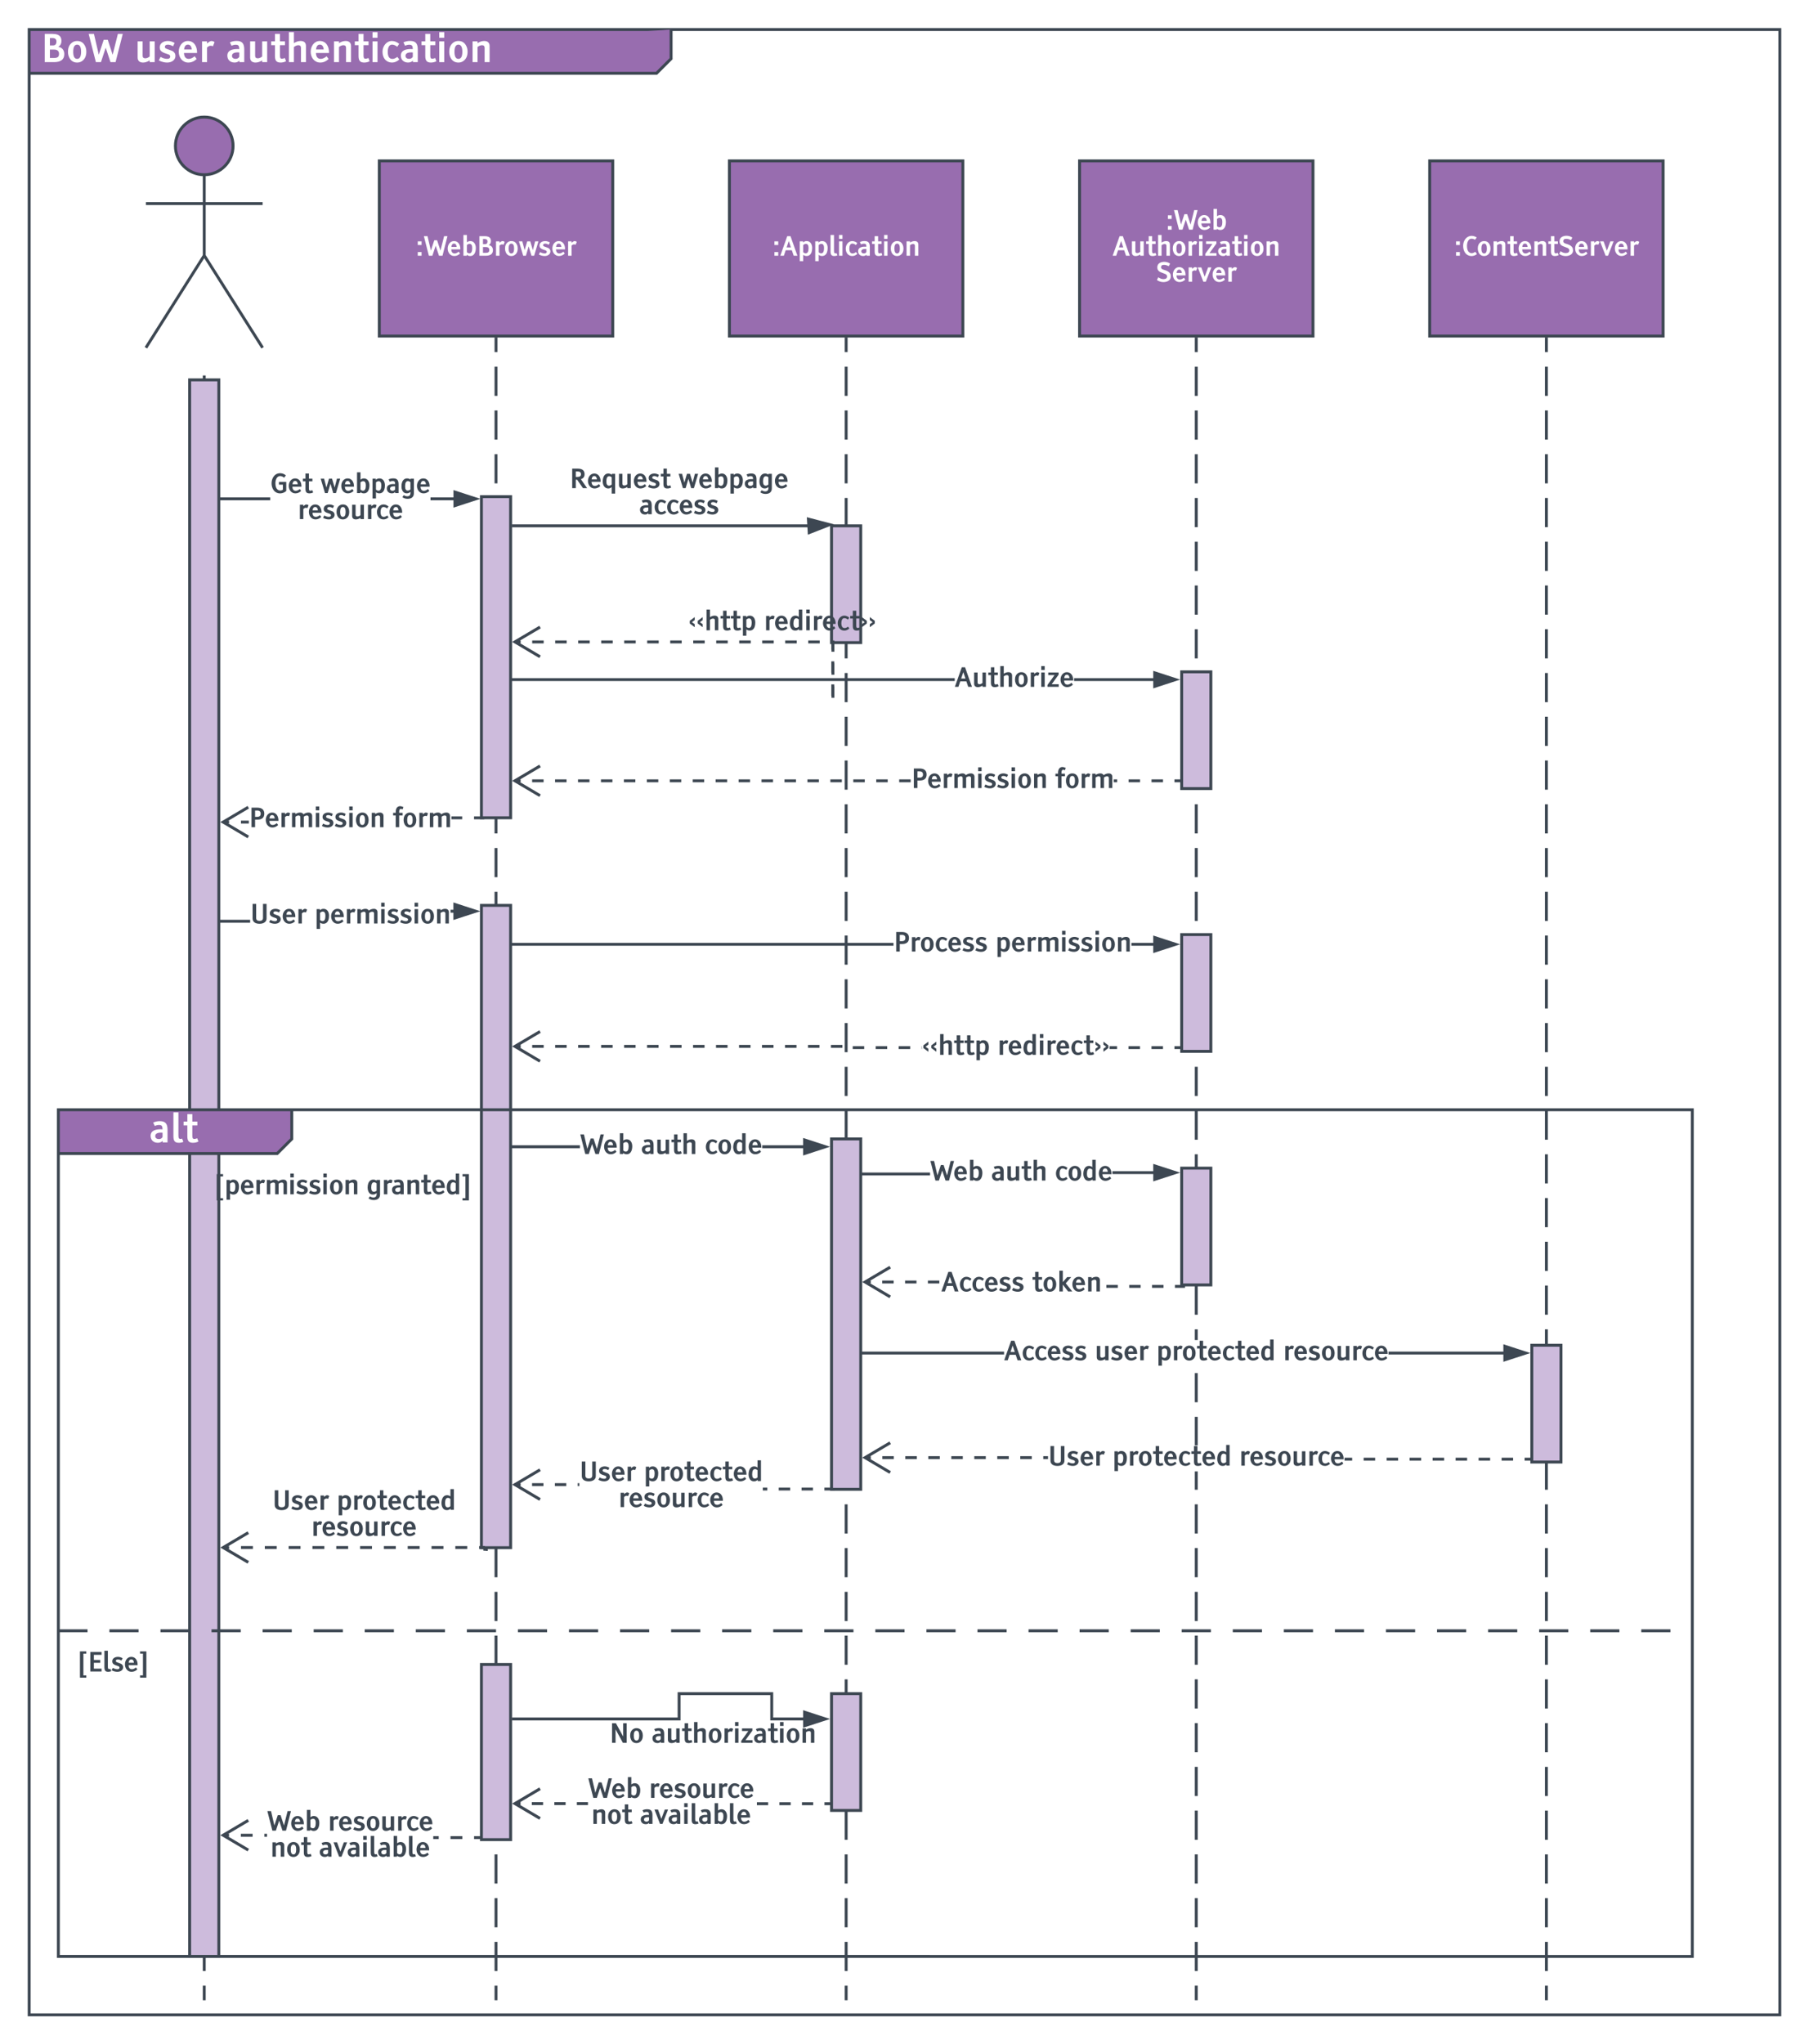 <svg xmlns="http://www.w3.org/2000/svg" xmlns:xlink="http://www.w3.org/1999/xlink" xmlns:lucid="lucid" width="1240" height="1400.22"><g transform="translate(-240 1560.216)" lucid:page-tab-id="T-hpfERyQPCa"><path d="M0 0h2720v1760H0z" fill="#fff"/><path d="M580-1329v1139" fill="none"/><path d="M580-1329v10m0 9.98v19.98m0 10v19.98m0 10v19.97m0 10v20m0 9.98v19.98m0 10v19.97m0 10v19.98m0 10v19.98m0 10v19.97m0 10v19.98m0 10v19.97m0 10v19.98m0 10v19.97m0 10v19.97m0 10v19.98m0 10v19.97m0 10v19.97m0 10v19.98m0 10v19.97m0 9.98v19.98m0 10v19.98m0 10v19.97m0 10v20m0 9.98v19.98m0 10v19.97m0 10v19.98m0 10v19.98m0 10v19.97m0 10v19.98m0 10v19.97m0 10v19.98m0 10v19.97m0 10v19.97m0 10v19.98m0 10v19.97m0 10v19.97m0 10v19.98m0 10v9.98" stroke="#3d4752" stroke-width="2" fill="none"/><path d="M581-1329h-2v-1h2z" fill="#3d4752"/><path d="M380-1300v1110" fill="none"/><path d="M380-1300v10m0 10v20m0 10v20m0 10v20m0 10v20m0 10v20m0 10v20m0 10v20m0 10v20m0 10v20m0 10v20m0 10v20m0 10v20m0 10v20m0 10v20m0 10v20m0 10v20m0 10v20m0 10v20m0 10v20m0 10v20m0 10v20m0 10v20m0 10v20m0 10v20m0 10v20m0 10v20m0 10v20m0 10v20m0 10v20m0 10v20m0 10v20m0 10v20m0 10v20m0 10v20m0 10v20m0 10v20m0 10v10" stroke="#3d4752" stroke-width="2" fill="none"/><path d="M381-1300h-2v-3h2z" fill="#3d4752"/><path d="M399.75-1460.25c0 10.9-8.84 19.75-19.75 19.75-10.9 0-19.75-8.84-19.75-19.75 0-10.9 8.84-19.75 19.75-19.75 10.9 0 19.75 8.84 19.75 19.75z" stroke="#3d4752" stroke-width="2" fill="#986daf"/><path d="M340-1480h80v158h-80z" fill="none"/><path d="M380-1440.5v55.3l40 63.2m-40-63.2l-40 63.2m0-98.75h80" stroke="#3d4752" stroke-width="2" fill="none"/><path d="M820-1329v1139" fill="none"/><path d="M820-1329v10m0 9.98v19.98m0 10v19.98m0 10v19.97m0 10v20m0 9.98v19.98m0 10v19.97m0 10v19.98m0 10v19.98m0 10v19.97m0 10v19.98m0 10v19.97m0 10v19.98m0 10v19.97m0 10v19.97m0 10v19.98m0 10v19.97m0 10v19.97m0 10v19.98m0 10v19.97m0 9.98v19.98m0 10v19.98m0 10v19.97m0 10v20m0 9.98v19.98m0 10v19.97m0 10v19.98m0 10v19.98m0 10v19.97m0 10v19.98m0 10v19.97m0 10v19.98m0 10v19.97m0 10v19.97m0 10v19.98m0 10v19.97m0 10v19.97m0 10v19.98m0 10v9.98" stroke="#3d4752" stroke-width="2" fill="none"/><path d="M821-1329h-2v-1h2zM1061-190h-2v-10h2zm0-19.98h-2v-19.98h2zm0-29.98h-2v-19.98h2zm0-29.97h-2v-19.98h2zm0-29.97h-2v-20h2zm0-29.98h-2v-19.98h2zm0-29.97h-2v-19.98h2zm0-29.97h-2v-20h2zm0-29.98h-2v-19.98h2zm0-29.97h-2v-19.98h2zm0-29.98h-2v-19.98h2zm0-29.97h-2v-19.98h2zm0-29.97h-2v-12.54h2zm0-30.38h-2v-19.57h2zm0-29.56h-2v-19.98h2zm0-42.6h-2v-7.36h2zm0-17.35h-2v-19.97h2zm0-29.96h-2v-19.98h2zm0-29.98h-2v-19.98h2zm0-29.97h-2v-20h2zm0-29.98h-2v-19.98h2zm0-29.98h-2v-19.98h2zm0-29.97h-2v-19.98h2zm0-29.97h-2v-20h2zm0-29.98h-2v-19.98h2zm0-29.97h-2v-19.98h2zm0-29.97h-2v-20h2zm0-29.98h-2v-19.98h2zm0-29.97h-2v-19.98h2zm0-29.98h-2v-19.98h2zm0-29.97h-2v-19.98h2zm0-29.97h-2v-19.98h2zm0-29.97h-2v-19.98h2zm0-29.97h-2v-19.98h2zm0-29.97h-2v-20h2zm0-30h-2v-19.97h2zm0-29.96h-2v-19.98h2zm0-29.98h-2v-19.98h2zm0-29.97h-2v-10h2z" fill="#3d4752"/><path d="M1061-1329h-2v-1h2z" fill="#3d4752"/><path d="M1300-1329v1139" fill="none"/><path d="M1300-1329v10m0 9.98v19.98m0 10v19.98m0 10v19.97m0 10v20m0 9.98v19.98m0 10v19.97m0 10v19.98m0 10v19.98m0 10v19.97m0 10v19.98m0 10v19.97m0 10v19.98m0 10v19.97m0 10v19.97m0 10v19.98m0 10v19.97m0 10v19.97m0 10v19.98m0 10v19.97m0 9.98v19.98m0 10v19.98m0 10v19.97m0 10v20m0 9.98v19.98m0 10v19.97m0 10v19.98m0 10v19.98m0 10v19.97m0 10v19.98m0 10v19.97m0 10v19.98m0 10v19.97m0 10v19.97m0 10v19.98m0 10v19.97m0 10v19.97m0 10v19.98m0 10v9.98" stroke="#3d4752" stroke-width="2" fill="none"/><path d="M1301-1329h-2v-1h2z" fill="#3d4752"/><path d="M370-1300h20v1080h-20z" stroke="#3d4752" stroke-width="2" fill="#cdbbdc"/><path d="M500-1450h160v120H500z" stroke="#3d4752" stroke-width="2" fill="#986daf"/><use xlink:href="#a" transform="matrix(1,0,0,1,505,-1445) translate(19.897 59.966)"/><path d="M740-1450h160v120H740z" stroke="#3d4752" stroke-width="2" fill="#986daf"/><use xlink:href="#b" transform="matrix(1,0,0,1,745,-1445) translate(24.379 59.966)"/><path d="M980-1450h160v120H980z" stroke="#3d4752" stroke-width="2" fill="#986daf"/><use xlink:href="#c" transform="matrix(1,0,0,1,985,-1445) translate(54.069 42.124)"/><use xlink:href="#d" transform="matrix(1,0,0,1,985,-1445) translate(17.594 59.966)"/><use xlink:href="#e" transform="matrix(1,0,0,1,985,-1445) translate(47.332 77.808)"/><path d="M570-1220h20v220h-20zM1050-1100h20v80h-20zM810-1200h20v80h-20zM1050-920h20v80h-20z" stroke="#3d4752" stroke-width="2" fill="#cdbbdc"/><path d="M1220-1450h160v120h-160z" stroke="#3d4752" stroke-width="2" fill="#986daf"/><use xlink:href="#f" transform="matrix(1,0,0,1,1225,-1445) translate(11.609 59.966)"/><path d="M570-940h20v440h-20zM810-780h20v240h-20z" stroke="#3d4752" stroke-width="2" fill="#cdbbdc"/><path d="M425.24-1217.5H391v-2h34.24zm125.85 0h-16v-2h16zM391-1217.5h-1v-2h1zM566.1-1218.5l-14.27 4.64v-9.27z" fill="#3d4752"/><path d="M569.33-1218.5l-18.5 6.02v-12.02zm-16.5 3.27l10.02-3.26-10.02-3.25z" fill="#3d4752"/><use xlink:href="#g" transform="matrix(1,0,0,1,425.237,-1236.332) translate(0.005 13.887)"/><use xlink:href="#h" transform="matrix(1,0,0,1,425.237,-1236.332) translate(34.37 13.887)"/><use xlink:href="#i" transform="matrix(1,0,0,1,425.237,-1236.332) translate(18.818 31.729)"/><path d="M410.55-996.06h-5.38v-2h5.38zm-13.52 0h-4.07v-2h4.07zm171.97-2.9h-4.07v-2H569zm-12.2 0h-7.35v-2h7.35zM570-1000h2v1.04h-3v-2h1z" fill="#3d4752"/><path d="M410.55-1006.6v.3l-15.62 9.24 15.76 9.32-1.03 1.73L391-997.07l18.67-11.04z" fill="#3d4752"/><use xlink:href="#j" transform="matrix(1,0,0,1,410.549,-1007.431) translate(0 13.887)"/><use xlink:href="#k" transform="matrix(1,0,0,1,410.549,-1007.431) translate(98.736 13.887)"/><path d="M591-1200h203.67" stroke="#3d4752" stroke-width="2" fill="none"/><path d="M591-1199h-1v-2h1zM808.64-1200.8l-13.97 5.44-.54-9.25z" fill="#3d4752"/><path d="M811.87-1201l-18.12 7.08-.7-12zm-16.28 4.2l9.8-3.82-10.2-2.68z" fill="#3d4752"/><use xlink:href="#l" transform="matrix(1,0,0,1,630.37,-1239.684) translate(0.005 13.887)"/><use xlink:href="#m" transform="matrix(1,0,0,1,630.37,-1239.684) translate(74.598 13.887)"/><use xlink:href="#n" transform="matrix(1,0,0,1,630.37,-1239.684) translate(47.598 31.729)"/><path d="M810.83-1119v40h.12v-41.5h-218" fill="none"/><path d="M810.83-1119v3.94m0 7.9v7.87m0 7.9v7.88m.12 1.28v-7.88m0-7.9v-7.87m0-7.87v-6.72h-1.17m-7.9 0h-7.87m-7.87 0h-7.9m-7.87 0h-7.9m-7.87 0h-7.9m-7.88 0h-7.88m-7.9 0h-7.87m-7.9 0h-7.87m-7.88 0h-7.9m-7.87 0h-7.9m-7.87 0h-7.88m-7.9 0h-7.87m-7.9 0h-7.87m-7.9 0h-7.87m-7.9 0h-3.94" stroke="#3d4752" stroke-width="2" fill="none"/><path d="M810-1120h1.83v1h-2v-3h.17zM610.7-1129.8l-15.77 9.3 15.76 9.33-1.03 1.73L591-1120.5l18.67-11.03z" fill="#3d4752"/><use xlink:href="#o" transform="matrix(1,0,0,1,711.853,-1142.328) translate(0 13.887)"/><use xlink:href="#p" transform="matrix(1,0,0,1,711.853,-1142.328) translate(51.741 13.887)"/><path d="M810-400h20v80h-20z" stroke="#3d4752" stroke-width="2" fill="#cdbbdc"/><path d="M1030.76-1095.67v2h-54.53v-2zm-439.76 0h303.43v2H591zM591-1093.67h-1v-2h1zM1045.76-1094.67l-14.26 4.64v-9.27z" fill="#3d4752"/><path d="M1049-1094.67l-18.5 6.02v-12.03zm-16.5 3.26l10.03-3.27-10.03-3.26z" fill="#3d4752"/><use xlink:href="#q" transform="matrix(1,0,0,1,894.432,-1103.588) translate(0 13.887)"/><path d="M411.46-928.13H391v-2h20.46zM551.04-935h-2.23v-2h2.24zM391-928.13h-1v-2h1zM566.04-936l-14.27 4.64v-9.28z" fill="#3d4752"/><path d="M569.27-936l-18.5 6v-12zm-16.5 3.26L562.8-936l-10.03-3.26z" fill="#3d4752"/><use xlink:href="#r" transform="matrix(1,0,0,1,411.464,-941.487) translate(0 13.887)"/><use xlink:href="#s" transform="matrix(1,0,0,1,411.464,-941.487) translate(44.051 13.887)"/><path d="M817.05-1024.33h-7.86v-2h7.85zm-15.72 0h-7.87v-2h7.87zm-15.73 0h-7.86v-2h7.86zm-15.72 0H762v-2h7.88zm-15.73 0h-7.86v-2h7.85zm-15.73 0h-7.86v-2h7.86zm-15.72 0h-7.86v-2h7.86zm-15.73 0h-7.86v-2h7.87zm-15.72 0h-7.86v-2h7.85zm-15.73 0h-7.86v-2h7.86zm-15.72 0h-7.86v-2h7.86zm-15.73 0h-7.86v-2h7.87zm-15.72 0h-7.87v-2h7.87zm-15.73 0h-7.86v-2h7.86zm-15.72 0h-3.93v-2h3.93zm452.1 0h-3.93v-2h3.93zm-11.8 0h-7.86v-2h7.87zm-15.72 0h-7.86v-2h7.86zm-157.25 0h-7.87v-2h7.87zm-15.73 0h-7.86v-2h7.86zm-15.72 0h-7.87v-2h7.88zm172.98 0h-2.3v-2h2.3zM1050-1024.33h-1v-2h1z" fill="#3d4752"/><path d="M610.7-1034.65l-15.77 9.32 15.76 9.32-1.03 1.7-18.67-11.03 18.67-11.04z" fill="#3d4752"/><use xlink:href="#j" transform="matrix(1,0,0,1,864.549,-1034.254) translate(0 13.887)"/><use xlink:href="#k" transform="matrix(1,0,0,1,864.549,-1034.254) translate(98.736 13.887)"/><path d="M591-914.33h261.46v2H591zm439.76 2h-15.22v-2h15.22zM591-912.33h-1v-2h1zM1045.76-913.33l-14.26 4.63v-9.27z" fill="#3d4752"/><path d="M1049-913.33l-18.5 6v-12.02zm-16.5 3.26l10.03-3.26-10.03-3.26z" fill="#3d4752"/><use xlink:href="#t" transform="matrix(1,0,0,1,852.463,-922.254) translate(0 13.887)"/><use xlink:href="#s" transform="matrix(1,0,0,1,852.463,-922.254) translate(69.776 13.887)"/><path d="M637.52-773.67H591v-2h46.52zm153.24 0h-28.28v-2h28.28zM591-773.67h-1v-2h1zM805.76-774.67l-14.26 4.64v-9.27z" fill="#3d4752"/><path d="M809-774.67l-18.5 6.02v-12.03zm-16.5 3.26l10.03-3.27-10.03-3.26z" fill="#3d4752"/><use xlink:href="#u" transform="matrix(1,0,0,1,637.523,-783.588) translate(0 13.887)"/><use xlink:href="#v" transform="matrix(1,0,0,1,637.523,-783.588) translate(41.73 13.887)"/><use xlink:href="#w" transform="matrix(1,0,0,1,637.523,-783.588) translate(85.456 13.887)"/><path d="M809-539.17h-3.9v-2h3.9zm-11.74 0h-7.82v-2h7.82zm-15.64 0h-7.83v-2h7.82zm-15.65 0h-3.1v-2h3.1zm-128.84-3.03H636v-2h1.13zm-8.96 0h-7.82v-2h7.82zm-15.65 0h-7.82v-2h7.82zm-15.64 0h-3.92v-2h3.92zM810-540h2v.83h-3v-2h1z" fill="#3d4752"/><path d="M610.7-552.52l-15.77 9.32 15.76 9.32-1.03 1.73L591-543.2l18.67-11.04z" fill="#3d4752"/><use xlink:href="#x" transform="matrix(1,0,0,1,700,-552.253) translate(0 16.458)"/><use xlink:href="#r" transform="matrix(1,0,0,1,637.132,-559.522) translate(0.005 13.887)"/><use xlink:href="#y" transform="matrix(1,0,0,1,637.132,-559.522) translate(44.056 13.887)"/><use xlink:href="#i" transform="matrix(1,0,0,1,637.132,-559.522) translate(26.759 31.729)"/><path d="M877.52-755H831v-2h46.52zm153.24-.92h-28.28v-2h28.28zM831-755h-1v-2h1zM1045.76-756.92l-14.26 4.63v-9.26z" fill="#3d4752"/><path d="M1049-756.92l-18.5 6v-12zm-16.5 3.26l10.03-3.26-10.03-3.26z" fill="#3d4752"/><use xlink:href="#u" transform="matrix(1,0,0,1,877.523,-765.382) translate(0 13.887)"/><use xlink:href="#v" transform="matrix(1,0,0,1,877.523,-765.382) translate(41.73 13.887)"/><use xlink:href="#w" transform="matrix(1,0,0,1,877.523,-765.382) translate(85.456 13.887)"/><path d="M1049.28-678h-3.92v-2h3.92zm-11.75 0h-7.83v-2h7.83zm-15.67 0h-7.83v-2h7.83zm-15.66 0h-7.83v-2h7.83zm-122.33-3h-7.83v-2h7.83zm-15.66 0h-7.82v-2h7.83zm-15.65 0h-7.84v-2h7.85zm-15.67 0h-3.92v-2h3.92zM1052.28-678h-3v-2h3z" fill="#3d4752"/><path d="M850.7-691.3l-15.77 9.3 15.76 9.33-1.03 1.72L831-682l18.67-11.03z" fill="#3d4752"/><use xlink:href="#z" transform="matrix(1,0,0,1,885.207,-689.416) translate(0 13.887)"/><use xlink:href="#A" transform="matrix(1,0,0,1,885.207,-689.416) translate(62.174 13.887)"/><path d="M1050-760h20v80h-20z" stroke="#3d4752" stroke-width="2" fill="#cdbbdc"/><path d="M928.25-632.33H831v-2h97.25zm342.5 0h-79v-2h79zM831-632.33h-1v-2h1zM1285.76-633.33l-14.26 4.63v-9.27z" fill="#3d4752"/><path d="M1289-633.33l-18.5 6v-12.02zm-16.5 3.26l10.03-3.26-10.03-3.26z" fill="#3d4752"/><use xlink:href="#z" transform="matrix(1,0,0,1,928.248,-642.254) translate(0 13.887)"/><use xlink:href="#B" transform="matrix(1,0,0,1,928.248,-642.254) translate(62.174 13.887)"/><use xlink:href="#C" transform="matrix(1,0,0,1,928.248,-642.254) translate(104.317 13.887)"/><use xlink:href="#D" transform="matrix(1,0,0,1,928.248,-642.254) translate(191.276 13.887)"/><path d="M570-420h20v120h-20z" stroke="#3d4752" stroke-width="2" fill="#cdbbdc"/><path d="M571.4-499v-1.1H392.96" fill="none"/><path d="M571.4-499v-1.1h-2.97m-8.16 0h-8.16m-8.15 0h-8.16m-8.17 0h-8.16m-8.17 0h-8.16m-8.16 0h-8.16m-8.16 0h-8.16m-8.16 0h-8.17m-8.16 0h-8.15m-8.16 0h-8.17m-8.16 0h-8.16m-8.15 0h-4.1" stroke="#3d4752" stroke-width="2" fill="none"/><path d="M574.46-499.76l-.16 2-3-.24.17-2zM410.7-509.43l-15.77 9.32 15.76 9.3-1.03 1.73L391-500.1l18.67-11.06z" fill="#3d4752"/><use xlink:href="#r" transform="matrix(1,0,0,1,426.629,-539.798) translate(0.005 13.887)"/><use xlink:href="#y" transform="matrix(1,0,0,1,426.629,-539.798) translate(44.056 13.887)"/><use xlink:href="#i" transform="matrix(1,0,0,1,426.629,-539.798) translate(26.759 31.729)"/><path d="M1049-841.57h-3.94v-2h3.94zm-11.82 0h-7.87v-2h7.88zm-15.75 0h-7.88v-2h7.88zm-149.45 0h-.2v-2h.2zm-8.1 0h-7.87v-2h7.9zm-15.74 0h-7.88v-2h7.88zm-15.76 0h-7.87v-2h7.88zm173.3 0h-5.1v-2h5.1zm-188.22-.84h-7.88v-2h7.88zm-15.75 0h-7.87v-2h7.88zm-15.75 0h-7.88v-2h7.88zm-15.75 0h-7.88v-2h7.88zm-15.76 0h-7.87v-2h7.87zm-15.75 0h-7.9v-2h7.9zm-15.76 0h-7.88v-2h7.88zm-15.76 0h-7.88v-2h7.88zm-15.75 0h-7.88v-2h7.88zm-15.76 0h-7.87v-2h7.87zm-15.75 0h-7.88v-2h7.88zm-15.75 0h-7.88v-2h7.87zm-15.76 0h-7.87v-2h7.88zm-15.74 0h-7.88v-2h7.88zm-15.76 0h-3.94v-2h3.94zM1050-841.57h-1v-2h1z" fill="#3d4752"/><path d="M610.7-852.73l-15.77 9.32 15.76 9.32-1.03 1.72L591-843.4l18.67-11.05z" fill="#3d4752"/><use xlink:href="#o" transform="matrix(1,0,0,1,871.982,-851.495) translate(0 13.887)"/><use xlink:href="#p" transform="matrix(1,0,0,1,871.982,-851.495) translate(51.741 13.887)"/><path d="M809-323.6h-3.86v-2H809zm-11.58 0h-7.72v-2h7.72zm-15.44 0h-7.72v-2h7.72zm-15.44 0h-7.72v-2h7.72zm-123.52-.1h-7.6v-2h7.6zm-15.32 0h-7.72v-2h7.72zm-15.44 0h-7.72v-2h7.72zm-15.44 0h-3.86v-2h3.86zM810-323.6h-1v-2h1z" fill="#3d4752"/><path d="M610.7-334.02l-15.77 9.32 15.76 9.32-1.03 1.72L591-324.7l18.67-11.05z" fill="#3d4752"/><use xlink:href="#u" transform="matrix(1,0,0,1,643.021,-342.49) translate(0.005 13.887)"/><use xlink:href="#E" transform="matrix(1,0,0,1,643.021,-342.49) translate(41.735 13.887)"/><use xlink:href="#F" transform="matrix(1,0,0,1,643.021,-342.49) translate(2.211 31.729)"/><use xlink:href="#G" transform="matrix(1,0,0,1,643.021,-342.49) translate(35.46 31.729)"/><path d="M569-300.4h-4.04v-2H569zm-12.1 0h-8.1v-2h8.1zm-16.16 0h-3.76v-2h3.76zM423.02-302h-1.8v-2h1.8zm-9.87 0h-8.07v-2h8.07zm-16.15 0h-4.04v-2H397zM570-300.4h-1v-2h1z" fill="#3d4752"/><path d="M410.7-312.34l-15.77 9.32 15.76 9.32-1.03 1.72L391-303.02l18.67-11.05z" fill="#3d4752"/><g><use xlink:href="#u" transform="matrix(1,0,0,1,423.021,-320.051) translate(0.005 13.887)"/><use xlink:href="#H" transform="matrix(1,0,0,1,423.021,-320.051) translate(41.735 13.887)"/><use xlink:href="#F" transform="matrix(1,0,0,1,423.021,-320.051) translate(2.211 31.729)"/><use xlink:href="#G" transform="matrix(1,0,0,1,423.021,-320.051) translate(35.46 31.729)"/></g><path d="M591-382.67h114.5V-400H769v17.33h21.76" stroke="#3d4752" stroke-width="2" fill="none"/><path d="M591-381.67h-1v-2h1zM805.76-382.67l-14.26 4.64v-9.27z" fill="#3d4752"/><path d="M809-382.67l-18.5 6.02v-12.03zm-16.5 3.26l10.03-3.27-10.03-3.26z" fill="#3d4752"/><g><use xlink:href="#I" transform="matrix(1,0,0,1,657.688,-380.229) translate(0 13.887)"/><use xlink:href="#J" transform="matrix(1,0,0,1,657.688,-380.229) translate(28.828 13.887)"/></g><path d="M1289-559.63h-3.94v-2h3.94zm-11.82 0h-7.88v-2h7.88zm-15.76 0h-7.88v-2h7.88zm-15.77 0h-7.88v-2h7.88zm-15.76 0h-7.9v-2h7.9zm-15.77 0h-7.88v-2h7.88zm-15.76 0h-7.88v-2h7.87zm-15.76 0h-7.87v-2h7.88zm-15.75 0h-5.23v-2h5.23zm-208.47-1.06h-3.26v-2h3.26zm-11.14 0h-7.88v-2h7.88zm-15.76 0h-7.9v-2h7.9zm-15.77 0h-7.87v-2h7.88zm-15.75 0h-7.88v-2h7.88zm-15.76 0h-7.9v-2h7.9zm-15.77 0h-7.88v-2h7.88zm-15.76 0h-7.88v-2h7.87zm-15.77 0h-3.94v-2h3.94zM1290-559.63h-1v-2h1z" fill="#3d4752"/><path d="M850.7-571l-15.77 9.3 15.76 9.33-1.03 1.72L831-561.7l18.67-11.03z" fill="#3d4752"/><g><use xlink:href="#r" transform="matrix(1,0,0,1,958.381,-570.082) translate(0 13.887)"/><use xlink:href="#C" transform="matrix(1,0,0,1,958.381,-570.082) translate(44.051 13.887)"/><use xlink:href="#D" transform="matrix(1,0,0,1,958.381,-570.082) translate(131.01 13.887)"/></g><path d="M1290-638.67h20v80h-20z" stroke="#3d4752" stroke-width="2" fill="#cdbbdc"/><path d="M260-1540h440v20l-10 10H260z" fill="#986daf"/><path d="M260-1540h1200v1360H260z" stroke="#3d4752" stroke-width="2" fill="none"/><path d="M700-1540v20l-10 10H260" stroke="#3d4752" stroke-width="2" fill="#986daf"/><g><use xlink:href="#K" transform="matrix(1,0,0,1,268,-1540) translate(0 22.357)"/><use xlink:href="#L" transform="matrix(1,0,0,1,268,-1540) translate(64.349 22.357)"/><use xlink:href="#M" transform="matrix(1,0,0,1,268,-1540) translate(126.784 22.357)"/></g><path d="M280-800h160v20l-10 10H280z" fill="#986daf"/><path d="M440-800v20l-10 10H280" stroke="#3d4752" stroke-width="2" fill="none"/><path d="M280-800h1120v580H280zM280-443.08h20m15 0h20m15 0h20m15 0h20m15 0h20m15 0h20m15 0h20m15 0h20m15 0h20m15 0h20m15 0h20m15 0h20m15 0h20m15 0h20m15 0h20m15 0h20m15 0h20m15 0h20m15 0h20m15 0h20m15 0h20m15 0h20m15 0h20m15 0h20m15 0h20m15 0h20m15 0h20m15 0h20m15 0h20m15 0h20m15 0h20m15 0h20" stroke="#3d4752" stroke-width="2" fill="none"/><g><use xlink:href="#N" transform="matrix(1,0,0,1,288,-800) translate(54.184 22.357)"/></g><g><use xlink:href="#O" transform="matrix(1,0,0,1,292,-762) translate(0 19.905)"/><use xlink:href="#P" transform="matrix(1,0,0,1,292,-762) translate(93.75 19.905)"/><use xlink:href="#Q" transform="matrix(1,0,0,1,292,-762) translate(199.149 19.905)"/></g><g><use xlink:href="#R" transform="matrix(1,0,0,1,292,-435.077) translate(0 19.905)"/></g><defs><path fill="#fff" d="M452 0H163v-278h289V0zM163-1094h289v278H163v-278" id="S"/><path fill="#fff" d="M1178 0L926-761 675 0H408L27-1489h279L561-392l260-788h212l259 790 276-1099h257L1446 0h-268" id="T"/><path fill="#fff" d="M94-548c0-302 191-568 483-568 311 0 493 270 482 633H370c7 207 93 311 256 311 93 0 196-46 308-137l103 144C907-40 760 22 595 22 293 22 94-237 94-548zm282-120h403c-18-170-85-255-202-255s-184 85-201 255" id="U"/><path fill="#fff" d="M1113-589c0 325-126 613-421 611-108 0-198-32-271-96V0H168v-1580h263v560c76-64 164-96 265-96 269 0 417 244 417 527zM431-818v553c64 56 127 84 189 84 145 0 218-134 218-402 0-214-68-321-203-321-67 0-135 29-204 86" id="V"/><path fill="#fff" d="M919-805c192 25 318 168 317 382 0 282-182 423-545 423H205v-1489h394c214 0 356 50 427 149 39 55 59 132 59 229 0 134-55 236-166 306zM695-219c182-5 263-51 263-220 0-149-88-223-263-223H478v443h217zM478-881h163c121 0 181-69 181-207 0-121-70-182-211-182H478v389" id="W"/><path fill="#fff" d="M431-770V0H168v-1094h263v110c156-133 232-175 396-74l-84 220c-129-52-218-25-312 68" id="X"/><path fill="#fff" d="M578-1116c196 0 337 93 423 279 40 87 60 183 60 290 0 225-77 390-230 494-74 50-158 75-253 75-197 0-338-93-424-279-40-87-60-183-60-290 0-226 77-391 231-495 73-49 158-74 253-74zm0 194c-139 0-208 125-208 375s69 375 208 375c138 0 207-125 207-375s-69-375-207-375" id="Y"/><path fill="#fff" d="M980 0L767-713 556 0H350L25-1094h259l176 672 197-672h231l200 672 173-672h248L1186 0H980" id="Z"/><path fill="#fff" d="M925-326c0 213-197 348-437 348C341 22 194-16 47-93l93-183c121 69 236 103 345 103s164-42 164-127c0-41-24-75-72-100-19-10-61-25-126-44-165-49-270-109-315-179-27-41-40-94-40-158 0-210 193-335 432-335 111 0 229 34 354 103l-83 176c-101-56-191-84-271-84-107 0-161 40-161 121 0 37 23 66 70 89 16 12 285 99 327 123 105 60 161 144 161 262" id="aa"/><g id="a"><use transform="matrix(0.009,0,0,0.009,0,0)" xlink:href="#S"/><use transform="matrix(0.009,0,0,0.009,5.405,0)" xlink:href="#T"/><use transform="matrix(0.009,0,0,0.009,21.12,0)" xlink:href="#U"/><use transform="matrix(0.009,0,0,0.009,31.254,0)" xlink:href="#V"/><use transform="matrix(0.009,0,0,0.009,41.862,0)" xlink:href="#W"/><use transform="matrix(0.009,0,0,0.009,53.596,0)" xlink:href="#X"/><use transform="matrix(0.009,0,0,0.009,60.425,0)" xlink:href="#Y"/><use transform="matrix(0.009,0,0,0.009,70.576,0)" xlink:href="#Z"/><use transform="matrix(0.009,0,0,0.009,84.059,0)" xlink:href="#aa"/><use transform="matrix(0.009,0,0,0.009,92.883,0)" xlink:href="#U"/><use transform="matrix(0.009,0,0,0.009,103.017,0)" xlink:href="#X"/></g><path fill="#fff" d="M491-632h326l-163-487zM1028 0L887-418H421L279 0H11l527-1489h248L1312 0h-284" id="ab"/><path fill="#fff" d="M690-1116c279 0 423 232 423 527 0 261-67 439-196 539C782 54 551 41 431-69v481H168v-1506h253v93c71-77 160-115 269-115zM431-810v545c64 56 127 84 189 84 145 0 218-134 218-402 0-214-68-321-203-321-71 0-139 31-204 94" id="ac"/><path fill="#fff" d="M446 22C216 22 155-90 155-336v-1244h263v1196c0 75 6 126 18 153 27 62 110 61 177 31l67 172C603 5 525 22 446 22" id="ad"/><path fill="#fff" d="M431-1094V0H168v-1094h263zm0-190H168v-296h263v296" id="ae"/><path fill="#fff" d="M94-547c0-294 207-569 494-569 131 0 260 50 386 150L872-811c-96-74-188-111-277-112-163-2-225 186-225 376 0 251 82 377 246 377 81 0 168-36 260-107l103 137C862-32 733 22 593 22 292 22 94-208 94-547" id="af"/><path fill="#fff" d="M711-687c-7-170-35-229-188-230-74 0-147 18-220 53l-88-179c111-51 229-76 353-76 303 0 405 148 405 459V0H717v-81C651-13 566 21 461 21 236 21 81-120 81-346c0-158 85-260 254-311 103-31 245-40 376-30zM326-329c0 101 84 155 189 155 91 0 157-36 196-109v-226c-23-4-49-6-78-6-205 0-307 62-307 186" id="ag"/><path fill="#fff" d="M503-384c-2 129 8 204 107 204 41 0 91-13 150-38l66 171C737-1 639 22 533 22c-230-2-293-122-293-358v-559H42v-199h198v-395h263v395h265v199H503v511" id="ah"/><path fill="#fff" d="M783-1116c173 0 283 89 283 264V0H803v-754c0-92-46-138-139-138-73 0-151 30-233 91V0H168v-1094h263v93c117-77 234-115 352-115" id="ai"/><g id="b"><use transform="matrix(0.009,0,0,0.009,0,0)" xlink:href="#S"/><use transform="matrix(0.009,0,0,0.009,5.405,0)" xlink:href="#ab"/><use transform="matrix(0.009,0,0,0.009,17.314,0)" xlink:href="#ac"/><use transform="matrix(0.009,0,0,0.009,27.923,0)" xlink:href="#ac"/><use transform="matrix(0.009,0,0,0.009,38.531,0)" xlink:href="#ad"/><use transform="matrix(0.009,0,0,0.009,44.227,0)" xlink:href="#ae"/><use transform="matrix(0.009,0,0,0.009,49.491,0)" xlink:href="#af"/><use transform="matrix(0.009,0,0,0.009,58.096,0)" xlink:href="#ag"/><use transform="matrix(0.009,0,0,0.009,68.001,0)" xlink:href="#ah"/><use transform="matrix(0.009,0,0,0.009,75.103,0)" xlink:href="#ae"/><use transform="matrix(0.009,0,0,0.009,80.367,0)" xlink:href="#Y"/><use transform="matrix(0.009,0,0,0.009,90.519,0)" xlink:href="#ai"/></g><g id="c"><use transform="matrix(0.009,0,0,0.009,0,0)" xlink:href="#S"/><use transform="matrix(0.009,0,0,0.009,5.405,0)" xlink:href="#T"/><use transform="matrix(0.009,0,0,0.009,21.12,0)" xlink:href="#U"/><use transform="matrix(0.009,0,0,0.009,31.254,0)" xlink:href="#V"/></g><path fill="#fff" d="M437 22c-177 0-283-91-283-265v-851h263v755c0 91 46 137 139 137 75 0 152-32 233-95v-797h263V0H789v-93C670-16 552 22 437 22" id="aj"/><path fill="#fff" d="M784-1116c178 0 282 88 282 264V0H803v-754c0-92-46-138-138-138-74 0-152 32-234 95V0H168v-1580h263v579c117-77 234-115 353-115" id="ak"/><path fill="#fff" d="M913-199V0H57v-145l540-750H116v-199h789v167L377-199h536" id="al"/><g id="d"><use transform="matrix(0.009,0,0,0.009,0,0)" xlink:href="#ab"/><use transform="matrix(0.009,0,0,0.009,11.909,0)" xlink:href="#aj"/><use transform="matrix(0.009,0,0,0.009,22.632,0)" xlink:href="#ah"/><use transform="matrix(0.009,0,0,0.009,29.733,0)" xlink:href="#ak"/><use transform="matrix(0.009,0,0,0.009,40.456,0)" xlink:href="#Y"/><use transform="matrix(0.009,0,0,0.009,50.607,0)" xlink:href="#X"/><use transform="matrix(0.009,0,0,0.009,57.797,0)" xlink:href="#ae"/><use transform="matrix(0.009,0,0,0.009,63.062,0)" xlink:href="#al"/><use transform="matrix(0.009,0,0,0.009,71.666,0)" xlink:href="#ag"/><use transform="matrix(0.009,0,0,0.009,81.571,0)" xlink:href="#ah"/><use transform="matrix(0.009,0,0,0.009,88.673,0)" xlink:href="#ae"/><use transform="matrix(0.009,0,0,0.009,93.938,0)" xlink:href="#Y"/><use transform="matrix(0.009,0,0,0.009,104.089,0)" xlink:href="#ai"/></g><path fill="#fff" d="M183-342c139 97 272 144 401 141 177-5 266-73 266-205 0-83-46-143-137-186-66-31-351-127-423-171-120-74-184-178-184-324 0-181 82-309 250-380 237-100 547-49 724 90l-107 195c-117-70-238-105-361-105-149 0-223 63-223 189 0 81 64 140 191 179 19 5 54 16 105 32 192 62 321 144 388 246 41 63 61 141 61 234 0 173-87 302-265 376C603 79 286 20 77-135" id="am"/><path fill="#fff" d="M452 0L25-1094h272l252 709 263-709h249L634 0H452" id="an"/><g id="e"><use transform="matrix(0.009,0,0,0.009,0,0)" xlink:href="#am"/><use transform="matrix(0.009,0,0,0.009,10.784,0)" xlink:href="#U"/><use transform="matrix(0.009,0,0,0.009,20.918,0)" xlink:href="#X"/><use transform="matrix(0.009,0,0,0.009,28.468,0)" xlink:href="#an"/><use transform="matrix(0.009,0,0,0.009,38.013,0)" xlink:href="#U"/><use transform="matrix(0.009,0,0,0.009,48.146,0)" xlink:href="#X"/></g><path fill="#fff" d="M102-744c-7-402 254-768 642-768 139 0 270 41 393 124l-138 175c-77-55-161-82-252-82-144 0-247 85-308 256-31 85-46 183-46 295 0 228 53 391 167 482 144 115 312 73 466-35l124 172C930 61 588 78 365-105 204-237 107-456 102-744" id="ao"/><g id="f"><use transform="matrix(0.009,0,0,0.009,0,0)" xlink:href="#S"/><use transform="matrix(0.009,0,0,0.009,5.405,0)" xlink:href="#ao"/><use transform="matrix(0.009,0,0,0.009,15.513,0)" xlink:href="#Y"/><use transform="matrix(0.009,0,0,0.009,25.664,0)" xlink:href="#ai"/><use transform="matrix(0.009,0,0,0.009,36.387,0)" xlink:href="#ah"/><use transform="matrix(0.009,0,0,0.009,43.488,0)" xlink:href="#U"/><use transform="matrix(0.009,0,0,0.009,53.622,0)" xlink:href="#ai"/><use transform="matrix(0.009,0,0,0.009,64.345,0)" xlink:href="#ah"/><use transform="matrix(0.009,0,0,0.009,71.446,0)" xlink:href="#am"/><use transform="matrix(0.009,0,0,0.009,82.23,0)" xlink:href="#U"/><use transform="matrix(0.009,0,0,0.009,92.364,0)" xlink:href="#X"/><use transform="matrix(0.009,0,0,0.009,99.914,0)" xlink:href="#an"/><use transform="matrix(0.009,0,0,0.009,109.459,0)" xlink:href="#U"/><use transform="matrix(0.009,0,0,0.009,119.593,0)" xlink:href="#X"/></g><path fill="#3d4752" d="M750-1295c-235 0-357 269-357 551 0 242 64 406 189 495 115 82 270 77 380-7v-383H663v-213h557v693C1004 37 655 95 402-79 224-202 101-447 102-744s130-540 310-667c233-164 595-116 777 70l-135 170c-93-83-195-124-304-124" id="ap"/><path fill="#3d4752" d="M94-548c0-302 191-568 483-568 311 0 493 270 482 633H370c7 207 93 311 256 311 93 0 196-46 308-137l103 144C907-40 760 22 595 22 293 22 94-237 94-548zm282-120h403c-18-170-85-255-202-255s-184 85-201 255" id="aq"/><path fill="#3d4752" d="M503-384c-2 129 8 204 107 204 41 0 91-13 150-38l66 171C737-1 639 22 533 22c-230-2-293-122-293-358v-559H42v-199h198v-395h263v395h265v199H503v511" id="ar"/><g id="g"><use transform="matrix(0.009,0,0,0.009,0,0)" xlink:href="#ap"/><use transform="matrix(0.009,0,0,0.009,11.856,0)" xlink:href="#aq"/><use transform="matrix(0.009,0,0,0.009,21.99,0)" xlink:href="#ar"/></g><path fill="#3d4752" d="M980 0L767-713 556 0H350L25-1094h259l176 672 197-672h231l200 672 173-672h248L1186 0H980" id="as"/><path fill="#3d4752" d="M1113-589c0 325-126 613-421 611-108 0-198-32-271-96V0H168v-1580h263v560c76-64 164-96 265-96 269 0 417 244 417 527zM431-818v553c64 56 127 84 189 84 145 0 218-134 218-402 0-214-68-321-203-321-67 0-135 29-204 86" id="at"/><path fill="#3d4752" d="M690-1116c279 0 423 232 423 527 0 261-67 439-196 539C782 54 551 41 431-69v481H168v-1506h253v93c71-77 160-115 269-115zM431-810v545c64 56 127 84 189 84 145 0 218-134 218-402 0-214-68-321-203-321-71 0-139 31-204 94" id="au"/><path fill="#3d4752" d="M711-687c-7-170-35-229-188-230-74 0-147 18-220 53l-88-179c111-51 229-76 353-76 303 0 405 148 405 459V0H717v-81C651-13 566 21 461 21 236 21 81-120 81-346c0-158 85-260 254-311 103-31 245-40 376-30zM326-329c0 101 84 155 189 155 91 0 157-36 196-109v-226c-23-4-49-6-78-6-205 0-307 62-307 186" id="av"/><path fill="#3d4752" d="M1040 13c1 285-186 425-480 425-155 0-288-42-397-127l107-153c86 57 175 86 266 86 162 0 243-86 243-258v-81C700-18 607 20 498 20c-167 0-286-84-355-253-33-79-49-170-49-272 0-252 66-428 193-533 131-108 361-101 490 7v-64h263V13zM777-276v-551c-65-56-128-84-191-84-145 0-217 133-217 399 0 214 67 321 202 321 71 0 139-28 206-85" id="aw"/><g id="h"><use transform="matrix(0.009,0,0,0.009,0,0)" xlink:href="#as"/><use transform="matrix(0.009,0,0,0.009,13.482,0)" xlink:href="#aq"/><use transform="matrix(0.009,0,0,0.009,23.616,0)" xlink:href="#at"/><use transform="matrix(0.009,0,0,0.009,34.225,0)" xlink:href="#au"/><use transform="matrix(0.009,0,0,0.009,44.833,0)" xlink:href="#av"/><use transform="matrix(0.009,0,0,0.009,54.738,0)" xlink:href="#aw"/><use transform="matrix(0.009,0,0,0.009,65.355,0)" xlink:href="#aq"/></g><path fill="#3d4752" d="M431-770V0H168v-1094h263v110c156-133 232-175 396-74l-84 220c-129-52-218-25-312 68" id="ax"/><path fill="#3d4752" d="M925-326c0 213-197 348-437 348C341 22 194-16 47-93l93-183c121 69 236 103 345 103s164-42 164-127c0-41-24-75-72-100-19-10-61-25-126-44-165-49-270-109-315-179-27-41-40-94-40-158 0-210 193-335 432-335 111 0 229 34 354 103l-83 176c-101-56-191-84-271-84-107 0-161 40-161 121 0 37 23 66 70 89 16 12 285 99 327 123 105 60 161 144 161 262" id="ay"/><path fill="#3d4752" d="M578-1116c196 0 337 93 423 279 40 87 60 183 60 290 0 225-77 390-230 494-74 50-158 75-253 75-197 0-338-93-424-279-40-87-60-183-60-290 0-226 77-391 231-495 73-49 158-74 253-74zm0 194c-139 0-208 125-208 375s69 375 208 375c138 0 207-125 207-375s-69-375-207-375" id="az"/><path fill="#3d4752" d="M437 22c-177 0-283-91-283-265v-851h263v755c0 91 46 137 139 137 75 0 152-32 233-95v-797h263V0H789v-93C670-16 552 22 437 22" id="aA"/><path fill="#3d4752" d="M94-547c0-294 207-569 494-569 131 0 260 50 386 150L872-811c-96-74-188-111-277-112-163-2-225 186-225 376 0 251 82 377 246 377 81 0 168-36 260-107l103 137C862-32 733 22 593 22 292 22 94-208 94-547" id="aB"/><g id="i"><use transform="matrix(0.009,0,0,0.009,0,0)" xlink:href="#ax"/><use transform="matrix(0.009,0,0,0.009,6.829,0)" xlink:href="#aq"/><use transform="matrix(0.009,0,0,0.009,16.963,0)" xlink:href="#ay"/><use transform="matrix(0.009,0,0,0.009,25.787,0)" xlink:href="#az"/><use transform="matrix(0.009,0,0,0.009,35.938,0)" xlink:href="#aA"/><use transform="matrix(0.009,0,0,0.009,46.661,0)" xlink:href="#ax"/><use transform="matrix(0.009,0,0,0.009,53.49,0)" xlink:href="#aB"/><use transform="matrix(0.009,0,0,0.009,62.095,0)" xlink:href="#aq"/></g><path fill="#3d4752" d="M205-1489h426c365 0 548 153 548 458S998-573 635-573H478V0H205v-1489zm273 219v478h161c177 0 265-80 265-239s-88-239-265-239H478" id="aC"/><path fill="#3d4752" d="M1420-1116c172-1 282 89 282 264V0h-263v-754c0-92-46-138-138-138-75 0-153 30-235 90V0H803v-754c0-92-46-138-138-138-71 0-149 30-234 90V0H168v-1094h263v93c117-77 234-115 353-115 121 0 206 45 254 134 124-89 251-134 382-134" id="aD"/><path fill="#3d4752" d="M431-1094V0H168v-1094h263zm0-190H168v-296h263v296" id="aE"/><path fill="#3d4752" d="M783-1116c173 0 283 89 283 264V0H803v-754c0-92-46-138-139-138-73 0-151 30-233 91V0H168v-1094h263v93c117-77 234-115 352-115" id="aF"/><g id="j"><use transform="matrix(0.009,0,0,0.009,0,0)" xlink:href="#aC"/><use transform="matrix(0.009,0,0,0.009,10.775,0)" xlink:href="#aq"/><use transform="matrix(0.009,0,0,0.009,20.909,0)" xlink:href="#ax"/><use transform="matrix(0.009,0,0,0.009,28.099,0)" xlink:href="#aD"/><use transform="matrix(0.009,0,0,0.009,44.411,0)" xlink:href="#aE"/><use transform="matrix(0.009,0,0,0.009,49.676,0)" xlink:href="#ay"/><use transform="matrix(0.009,0,0,0.009,58.5,0)" xlink:href="#ay"/><use transform="matrix(0.009,0,0,0.009,67.324,0)" xlink:href="#aE"/><use transform="matrix(0.009,0,0,0.009,72.589,0)" xlink:href="#az"/><use transform="matrix(0.009,0,0,0.009,82.74,0)" xlink:href="#aF"/></g><path fill="#3d4752" d="M806-1530l-66 177c-158-82-260-41-259 189v70h264v199H481V0H218v-895H19v-199h199c-9-207 32-364 147-449 126-93 294-66 441 13" id="aG"/><g id="k"><use transform="matrix(0.009,0,0,0.009,0,0)" xlink:href="#aG"/><use transform="matrix(0.009,0,0,0.009,6.513,0)" xlink:href="#az"/><use transform="matrix(0.009,0,0,0.009,16.664,0)" xlink:href="#ax"/><use transform="matrix(0.009,0,0,0.009,23.854,0)" xlink:href="#aD"/></g><path fill="#3d4752" d="M867-682L1342 0h-315L578-645H478V0H205v-1489h419c349 0 523 143 523 428 0 191-93 317-280 379zm-389-589v414h119c185 0 277-67 277-200 0-143-84-214-252-214H478" id="aH"/><path fill="#3d4752" d="M776-276v-550c-61-57-124-86-189-86-145 0-218 134-218 401 0 214 68 321 203 321 73 0 141-29 204-86zM94-505c0-324 124-613 416-611 109 0 201 33 277 98v-76h252V412H776V-87C709-14 620 22 509 22 243 22 94-224 94-505" id="aI"/><g id="l"><use transform="matrix(0.009,0,0,0.009,0,0)" xlink:href="#aH"/><use transform="matrix(0.009,0,0,0.009,11.795,0)" xlink:href="#aq"/><use transform="matrix(0.009,0,0,0.009,21.929,0)" xlink:href="#aI"/><use transform="matrix(0.009,0,0,0.009,32.537,0)" xlink:href="#aA"/><use transform="matrix(0.009,0,0,0.009,43.26,0)" xlink:href="#aq"/><use transform="matrix(0.009,0,0,0.009,53.394,0)" xlink:href="#ay"/><use transform="matrix(0.009,0,0,0.009,62.218,0)" xlink:href="#ar"/></g><g id="m"><use transform="matrix(0.009,0,0,0.009,0,0)" xlink:href="#as"/><use transform="matrix(0.009,0,0,0.009,13.482,0)" xlink:href="#aq"/><use transform="matrix(0.009,0,0,0.009,23.616,0)" xlink:href="#at"/><use transform="matrix(0.009,0,0,0.009,34.225,0)" xlink:href="#au"/><use transform="matrix(0.009,0,0,0.009,44.833,0)" xlink:href="#av"/><use transform="matrix(0.009,0,0,0.009,54.738,0)" xlink:href="#aw"/><use transform="matrix(0.009,0,0,0.009,65.355,0)" xlink:href="#aq"/></g><g id="n"><use transform="matrix(0.009,0,0,0.009,0,0)" xlink:href="#av"/><use transform="matrix(0.009,0,0,0.009,9.905,0)" xlink:href="#aB"/><use transform="matrix(0.009,0,0,0.009,18.51,0)" xlink:href="#aB"/><use transform="matrix(0.009,0,0,0.009,27.114,0)" xlink:href="#aq"/><use transform="matrix(0.009,0,0,0.009,37.248,0)" xlink:href="#ay"/><use transform="matrix(0.009,0,0,0.009,46.072,0)" xlink:href="#ay"/></g><path fill="#3d4752" d="M484-464v229L105-518v-204l379-283v227L271-620" id="aJ"/><path fill="#3d4752" d="M784-1116c178 0 282 88 282 264V0H803v-754c0-92-46-138-138-138-74 0-152 32-234 95V0H168v-1580h263v579c117-77 234-115 353-115" id="aK"/><g id="o"><use transform="matrix(0.009,0,0,0.009,0,0)" xlink:href="#aJ"/><use transform="matrix(0.009,0,0,0.009,5.467,0)" xlink:href="#aJ"/><use transform="matrix(0.009,0,0,0.009,10.934,0)" xlink:href="#aK"/><use transform="matrix(0.009,0,0,0.009,21.656,0)" xlink:href="#ar"/><use transform="matrix(0.009,0,0,0.009,28.758,0)" xlink:href="#ar"/><use transform="matrix(0.009,0,0,0.009,35.859,0)" xlink:href="#au"/></g><path fill="#3d4752" d="M94-505c0-321 128-611 419-611 101 0 188 30 263 91v-555h263V-1H787v-91C712-16 620 22 509 22c-171 0-293-85-364-254-34-81-51-172-51-273zm682 228v-551c-64-56-127-84-189-84-145 0-218 134-218 401 0 213 68 320 203 320 69 0 137-29 204-86" id="aL"/><path fill="#3d4752" d="M517-518L138-235v-229l214-156-214-158v-227l379 283v204" id="aM"/><g id="p"><use transform="matrix(0.009,0,0,0.009,0,0)" xlink:href="#ax"/><use transform="matrix(0.009,0,0,0.009,6.829,0)" xlink:href="#aq"/><use transform="matrix(0.009,0,0,0.009,16.963,0)" xlink:href="#aL"/><use transform="matrix(0.009,0,0,0.009,27.571,0)" xlink:href="#aE"/><use transform="matrix(0.009,0,0,0.009,32.836,0)" xlink:href="#ax"/><use transform="matrix(0.009,0,0,0.009,39.665,0)" xlink:href="#aq"/><use transform="matrix(0.009,0,0,0.009,49.799,0)" xlink:href="#aB"/><use transform="matrix(0.009,0,0,0.009,58.816,0)" xlink:href="#ar"/><use transform="matrix(0.009,0,0,0.009,65.918,0)" xlink:href="#aM"/><use transform="matrix(0.009,0,0,0.009,71.385,0)" xlink:href="#aM"/></g><path fill="#3d4752" d="M491-632h326l-163-487zM1028 0L887-418H421L279 0H11l527-1489h248L1312 0h-284" id="aN"/><path fill="#3d4752" d="M913-199V0H57v-145l540-750H116v-199h789v167L377-199h536" id="aO"/><g id="q"><use transform="matrix(0.009,0,0,0.009,0,0)" xlink:href="#aN"/><use transform="matrix(0.009,0,0,0.009,11.909,0)" xlink:href="#aA"/><use transform="matrix(0.009,0,0,0.009,22.632,0)" xlink:href="#ar"/><use transform="matrix(0.009,0,0,0.009,29.733,0)" xlink:href="#aK"/><use transform="matrix(0.009,0,0,0.009,40.456,0)" xlink:href="#az"/><use transform="matrix(0.009,0,0,0.009,50.607,0)" xlink:href="#ax"/><use transform="matrix(0.009,0,0,0.009,57.797,0)" xlink:href="#aE"/><use transform="matrix(0.009,0,0,0.009,63.062,0)" xlink:href="#aO"/><use transform="matrix(0.009,0,0,0.009,71.666,0)" xlink:href="#aq"/></g><path fill="#3d4752" d="M718 23c-304 0-533-125-532-410v-1102h272v1066c0 151 87 227 260 227 174 0 261-76 261-227v-1066h272v1102c8 267-231 410-533 410" id="aP"/><g id="r"><use transform="matrix(0.009,0,0,0.009,0,0)" xlink:href="#aP"/><use transform="matrix(0.009,0,0,0.009,12.63,0)" xlink:href="#ay"/><use transform="matrix(0.009,0,0,0.009,21.454,0)" xlink:href="#aq"/><use transform="matrix(0.009,0,0,0.009,31.588,0)" xlink:href="#ax"/></g><g id="s"><use transform="matrix(0.009,0,0,0.009,0,0)" xlink:href="#au"/><use transform="matrix(0.009,0,0,0.009,10.608,0)" xlink:href="#aq"/><use transform="matrix(0.009,0,0,0.009,20.742,0)" xlink:href="#ax"/><use transform="matrix(0.009,0,0,0.009,27.932,0)" xlink:href="#aD"/><use transform="matrix(0.009,0,0,0.009,44.244,0)" xlink:href="#aE"/><use transform="matrix(0.009,0,0,0.009,49.509,0)" xlink:href="#ay"/><use transform="matrix(0.009,0,0,0.009,58.333,0)" xlink:href="#ay"/><use transform="matrix(0.009,0,0,0.009,67.157,0)" xlink:href="#aE"/><use transform="matrix(0.009,0,0,0.009,72.422,0)" xlink:href="#az"/><use transform="matrix(0.009,0,0,0.009,82.573,0)" xlink:href="#aF"/></g><g id="t"><use transform="matrix(0.009,0,0,0.009,0,0)" xlink:href="#aC"/><use transform="matrix(0.009,0,0,0.009,11.136,0)" xlink:href="#ax"/><use transform="matrix(0.009,0,0,0.009,17.965,0)" xlink:href="#az"/><use transform="matrix(0.009,0,0,0.009,28.116,0)" xlink:href="#aB"/><use transform="matrix(0.009,0,0,0.009,36.721,0)" xlink:href="#aq"/><use transform="matrix(0.009,0,0,0.009,46.854,0)" xlink:href="#ay"/><use transform="matrix(0.009,0,0,0.009,55.679,0)" xlink:href="#ay"/></g><path fill="#3d4752" d="M1178 0L926-761 675 0H408L27-1489h279L561-392l260-788h212l259 790 276-1099h257L1446 0h-268" id="aQ"/><g id="u"><use transform="matrix(0.009,0,0,0.009,0,0)" xlink:href="#aQ"/><use transform="matrix(0.009,0,0,0.009,15.715,0)" xlink:href="#aq"/><use transform="matrix(0.009,0,0,0.009,25.849,0)" xlink:href="#at"/></g><g id="v"><use transform="matrix(0.009,0,0,0.009,0,0)" xlink:href="#av"/><use transform="matrix(0.009,0,0,0.009,9.905,0)" xlink:href="#aA"/><use transform="matrix(0.009,0,0,0.009,20.628,0)" xlink:href="#ar"/><use transform="matrix(0.009,0,0,0.009,27.729,0)" xlink:href="#aK"/></g><g id="w"><use transform="matrix(0.009,0,0,0.009,0,0)" xlink:href="#aB"/><use transform="matrix(0.009,0,0,0.009,8.604,0)" xlink:href="#az"/><use transform="matrix(0.009,0,0,0.009,18.756,0)" xlink:href="#aL"/><use transform="matrix(0.009,0,0,0.009,29.364,0)" xlink:href="#aq"/></g><g id="y"><use transform="matrix(0.009,0,0,0.009,0,0)" xlink:href="#au"/><use transform="matrix(0.009,0,0,0.009,10.608,0)" xlink:href="#ax"/><use transform="matrix(0.009,0,0,0.009,17.438,0)" xlink:href="#az"/><use transform="matrix(0.009,0,0,0.009,27.589,0)" xlink:href="#ar"/><use transform="matrix(0.009,0,0,0.009,34.69,0)" xlink:href="#aq"/><use transform="matrix(0.009,0,0,0.009,44.824,0)" xlink:href="#aB"/><use transform="matrix(0.009,0,0,0.009,53.842,0)" xlink:href="#ar"/><use transform="matrix(0.009,0,0,0.009,60.943,0)" xlink:href="#aq"/><use transform="matrix(0.009,0,0,0.009,71.077,0)" xlink:href="#aL"/></g><g id="z"><use transform="matrix(0.009,0,0,0.009,0,0)" xlink:href="#aN"/><use transform="matrix(0.009,0,0,0.009,11.909,0)" xlink:href="#aB"/><use transform="matrix(0.009,0,0,0.009,20.514,0)" xlink:href="#aB"/><use transform="matrix(0.009,0,0,0.009,29.118,0)" xlink:href="#aq"/><use transform="matrix(0.009,0,0,0.009,39.252,0)" xlink:href="#ay"/><use transform="matrix(0.009,0,0,0.009,48.076,0)" xlink:href="#ay"/></g><path fill="#3d4752" d="M1152 0H835L431-519V0H168v-1580h263v869l332-383h308L654-620" id="aR"/><g id="A"><use transform="matrix(0.009,0,0,0.009,0,0)" xlink:href="#ar"/><use transform="matrix(0.009,0,0,0.009,7.102,0)" xlink:href="#az"/><use transform="matrix(0.009,0,0,0.009,17.253,0)" xlink:href="#aR"/><use transform="matrix(0.009,0,0,0.009,26.833,0)" xlink:href="#aq"/><use transform="matrix(0.009,0,0,0.009,36.967,0)" xlink:href="#aF"/></g><g id="B"><use transform="matrix(0.009,0,0,0.009,0,0)" xlink:href="#aA"/><use transform="matrix(0.009,0,0,0.009,10.723,0)" xlink:href="#ay"/><use transform="matrix(0.009,0,0,0.009,19.547,0)" xlink:href="#aq"/><use transform="matrix(0.009,0,0,0.009,29.681,0)" xlink:href="#ax"/></g><g id="C"><use transform="matrix(0.009,0,0,0.009,0,0)" xlink:href="#au"/><use transform="matrix(0.009,0,0,0.009,10.608,0)" xlink:href="#ax"/><use transform="matrix(0.009,0,0,0.009,17.438,0)" xlink:href="#az"/><use transform="matrix(0.009,0,0,0.009,27.589,0)" xlink:href="#ar"/><use transform="matrix(0.009,0,0,0.009,34.69,0)" xlink:href="#aq"/><use transform="matrix(0.009,0,0,0.009,44.824,0)" xlink:href="#aB"/><use transform="matrix(0.009,0,0,0.009,53.842,0)" xlink:href="#ar"/><use transform="matrix(0.009,0,0,0.009,60.943,0)" xlink:href="#aq"/><use transform="matrix(0.009,0,0,0.009,71.077,0)" xlink:href="#aL"/></g><g id="D"><use transform="matrix(0.009,0,0,0.009,0,0)" xlink:href="#ax"/><use transform="matrix(0.009,0,0,0.009,6.829,0)" xlink:href="#aq"/><use transform="matrix(0.009,0,0,0.009,16.963,0)" xlink:href="#ay"/><use transform="matrix(0.009,0,0,0.009,25.787,0)" xlink:href="#az"/><use transform="matrix(0.009,0,0,0.009,35.938,0)" xlink:href="#aA"/><use transform="matrix(0.009,0,0,0.009,46.661,0)" xlink:href="#ax"/><use transform="matrix(0.009,0,0,0.009,53.49,0)" xlink:href="#aB"/><use transform="matrix(0.009,0,0,0.009,62.095,0)" xlink:href="#aq"/></g><g id="E"><use transform="matrix(0.009,0,0,0.009,0,0)" xlink:href="#ax"/><use transform="matrix(0.009,0,0,0.009,6.829,0)" xlink:href="#aq"/><use transform="matrix(0.009,0,0,0.009,16.963,0)" xlink:href="#ay"/><use transform="matrix(0.009,0,0,0.009,25.787,0)" xlink:href="#az"/><use transform="matrix(0.009,0,0,0.009,35.938,0)" xlink:href="#aA"/><use transform="matrix(0.009,0,0,0.009,46.661,0)" xlink:href="#ax"/><use transform="matrix(0.009,0,0,0.009,53.49,0)" xlink:href="#aB"/><use transform="matrix(0.009,0,0,0.009,62.095,0)" xlink:href="#aq"/></g><g id="F"><use transform="matrix(0.009,0,0,0.009,0,0)" xlink:href="#aF"/><use transform="matrix(0.009,0,0,0.009,10.723,0)" xlink:href="#az"/><use transform="matrix(0.009,0,0,0.009,20.874,0)" xlink:href="#ar"/></g><path fill="#3d4752" d="M452 0L25-1094h272l252 709 263-709h249L634 0H452" id="aS"/><path fill="#3d4752" d="M446 22C216 22 155-90 155-336v-1244h263v1196c0 75 6 126 18 153 27 62 110 61 177 31l67 172C603 5 525 22 446 22" id="aT"/><g id="G"><use transform="matrix(0.009,0,0,0.009,0,0)" xlink:href="#av"/><use transform="matrix(0.009,0,0,0.009,9.905,0)" xlink:href="#aS"/><use transform="matrix(0.009,0,0,0.009,19.09,0)" xlink:href="#av"/><use transform="matrix(0.009,0,0,0.009,28.995,0)" xlink:href="#aE"/><use transform="matrix(0.009,0,0,0.009,34.26,0)" xlink:href="#aT"/><use transform="matrix(0.009,0,0,0.009,39.955,0)" xlink:href="#av"/><use transform="matrix(0.009,0,0,0.009,49.86,0)" xlink:href="#at"/><use transform="matrix(0.009,0,0,0.009,60.469,0)" xlink:href="#aT"/><use transform="matrix(0.009,0,0,0.009,66.164,0)" xlink:href="#aq"/></g><g id="H"><use transform="matrix(0.009,0,0,0.009,0,0)" xlink:href="#ax"/><use transform="matrix(0.009,0,0,0.009,6.829,0)" xlink:href="#aq"/><use transform="matrix(0.009,0,0,0.009,16.963,0)" xlink:href="#ay"/><use transform="matrix(0.009,0,0,0.009,25.787,0)" xlink:href="#az"/><use transform="matrix(0.009,0,0,0.009,35.938,0)" xlink:href="#aA"/><use transform="matrix(0.009,0,0,0.009,46.661,0)" xlink:href="#ax"/><use transform="matrix(0.009,0,0,0.009,53.49,0)" xlink:href="#aB"/><use transform="matrix(0.009,0,0,0.009,62.095,0)" xlink:href="#aq"/></g><path fill="#3d4752" d="M205 0v-1489h295l553 1011v-1011h267V0h-290L472-1024V0H205" id="aU"/><g id="I"><use transform="matrix(0.009,0,0,0.009,0,0)" xlink:href="#aU"/><use transform="matrix(0.009,0,0,0.009,13.403,0)" xlink:href="#az"/></g><g id="J"><use transform="matrix(0.009,0,0,0.009,0,0)" xlink:href="#av"/><use transform="matrix(0.009,0,0,0.009,9.905,0)" xlink:href="#aA"/><use transform="matrix(0.009,0,0,0.009,20.628,0)" xlink:href="#ar"/><use transform="matrix(0.009,0,0,0.009,27.729,0)" xlink:href="#aK"/><use transform="matrix(0.009,0,0,0.009,38.452,0)" xlink:href="#az"/><use transform="matrix(0.009,0,0,0.009,48.604,0)" xlink:href="#ax"/><use transform="matrix(0.009,0,0,0.009,55.793,0)" xlink:href="#aE"/><use transform="matrix(0.009,0,0,0.009,61.058,0)" xlink:href="#aO"/><use transform="matrix(0.009,0,0,0.009,69.662,0)" xlink:href="#av"/><use transform="matrix(0.009,0,0,0.009,79.567,0)" xlink:href="#ar"/><use transform="matrix(0.009,0,0,0.009,86.669,0)" xlink:href="#aE"/><use transform="matrix(0.009,0,0,0.009,91.934,0)" xlink:href="#az"/><use transform="matrix(0.009,0,0,0.009,102.085,0)" xlink:href="#aF"/></g><g id="K"><use transform="matrix(0.013,0,0,0.013,0,0)" xlink:href="#W"/><use transform="matrix(0.013,0,0,0.013,17.383,0)" xlink:href="#Y"/><use transform="matrix(0.013,0,0,0.013,32.422,0)" xlink:href="#T"/></g><g id="L"><use transform="matrix(0.013,0,0,0.013,0,0)" xlink:href="#aj"/><use transform="matrix(0.013,0,0,0.013,15.885,0)" xlink:href="#aa"/><use transform="matrix(0.013,0,0,0.013,28.958,0)" xlink:href="#U"/><use transform="matrix(0.013,0,0,0.013,43.971,0)" xlink:href="#X"/></g><g id="M"><use transform="matrix(0.013,0,0,0.013,0,0)" xlink:href="#ag"/><use transform="matrix(0.013,0,0,0.013,14.674,0)" xlink:href="#aj"/><use transform="matrix(0.013,0,0,0.013,30.56,0)" xlink:href="#ah"/><use transform="matrix(0.013,0,0,0.013,41.081,0)" xlink:href="#ak"/><use transform="matrix(0.013,0,0,0.013,56.966,0)" xlink:href="#U"/><use transform="matrix(0.013,0,0,0.013,71.979,0)" xlink:href="#ai"/><use transform="matrix(0.013,0,0,0.013,87.865,0)" xlink:href="#ah"/><use transform="matrix(0.013,0,0,0.013,98.385,0)" xlink:href="#ae"/><use transform="matrix(0.013,0,0,0.013,106.185,0)" xlink:href="#af"/><use transform="matrix(0.013,0,0,0.013,118.932,0)" xlink:href="#ag"/><use transform="matrix(0.013,0,0,0.013,133.607,0)" xlink:href="#ah"/><use transform="matrix(0.013,0,0,0.013,144.128,0)" xlink:href="#ae"/><use transform="matrix(0.013,0,0,0.013,151.927,0)" xlink:href="#Y"/><use transform="matrix(0.013,0,0,0.013,166.966,0)" xlink:href="#ai"/></g><g id="N"><use transform="matrix(0.013,0,0,0.013,0,0)" xlink:href="#ag"/><use transform="matrix(0.013,0,0,0.013,14.674,0)" xlink:href="#ad"/><use transform="matrix(0.013,0,0,0.013,23.112,0)" xlink:href="#ah"/></g><path fill="#3d4752" d="M796 469H312v-2004h484v176H574V294h222v175" id="aV"/><g id="P"><use transform="matrix(0.009,0,0,0.009,0,0)" xlink:href="#aV"/><use transform="matrix(0.009,0,0,0.009,8.047,0)" xlink:href="#au"/><use transform="matrix(0.009,0,0,0.009,18.524,0)" xlink:href="#aq"/><use transform="matrix(0.009,0,0,0.009,28.533,0)" xlink:href="#ax"/><use transform="matrix(0.009,0,0,0.009,35.634,0)" xlink:href="#aD"/><use transform="matrix(0.009,0,0,0.009,51.745,0)" xlink:href="#aE"/><use transform="matrix(0.009,0,0,0.009,56.944,0)" xlink:href="#ay"/><use transform="matrix(0.009,0,0,0.009,65.66,0)" xlink:href="#ay"/><use transform="matrix(0.009,0,0,0.009,74.375,0)" xlink:href="#aE"/><use transform="matrix(0.009,0,0,0.009,79.575,0)" xlink:href="#az"/><use transform="matrix(0.009,0,0,0.009,89.601,0)" xlink:href="#aF"/></g><path fill="#3d4752" d="M131 469V294h222v-1653H131v-176h483V469H131" id="aW"/><g id="Q"><use transform="matrix(0.009,0,0,0.009,0,0)" xlink:href="#aw"/><use transform="matrix(0.009,0,0,0.009,10.486,0)" xlink:href="#ax"/><use transform="matrix(0.009,0,0,0.009,16.84,0)" xlink:href="#av"/><use transform="matrix(0.009,0,0,0.009,26.623,0)" xlink:href="#aF"/><use transform="matrix(0.009,0,0,0.009,37.214,0)" xlink:href="#ar"/><use transform="matrix(0.009,0,0,0.009,44.227,0)" xlink:href="#aq"/><use transform="matrix(0.009,0,0,0.009,54.236,0)" xlink:href="#aL"/><use transform="matrix(0.009,0,0,0.009,64.714,0)" xlink:href="#aW"/></g><path fill="#3d4752" d="M1064-219V0H205v-1489h859v219H478v389h485v219H478v443h586" id="aX"/><g id="R"><use transform="matrix(0.009,0,0,0.009,0,0)" xlink:href="#aV"/><use transform="matrix(0.009,0,0,0.009,8.047,0)" xlink:href="#aX"/><use transform="matrix(0.009,0,0,0.009,18.177,0)" xlink:href="#aT"/><use transform="matrix(0.009,0,0,0.009,24.089,0)" xlink:href="#ay"/><use transform="matrix(0.009,0,0,0.009,32.804,0)" xlink:href="#aq"/><use transform="matrix(0.009,0,0,0.009,42.812,0)" xlink:href="#aW"/></g></defs></g></svg>